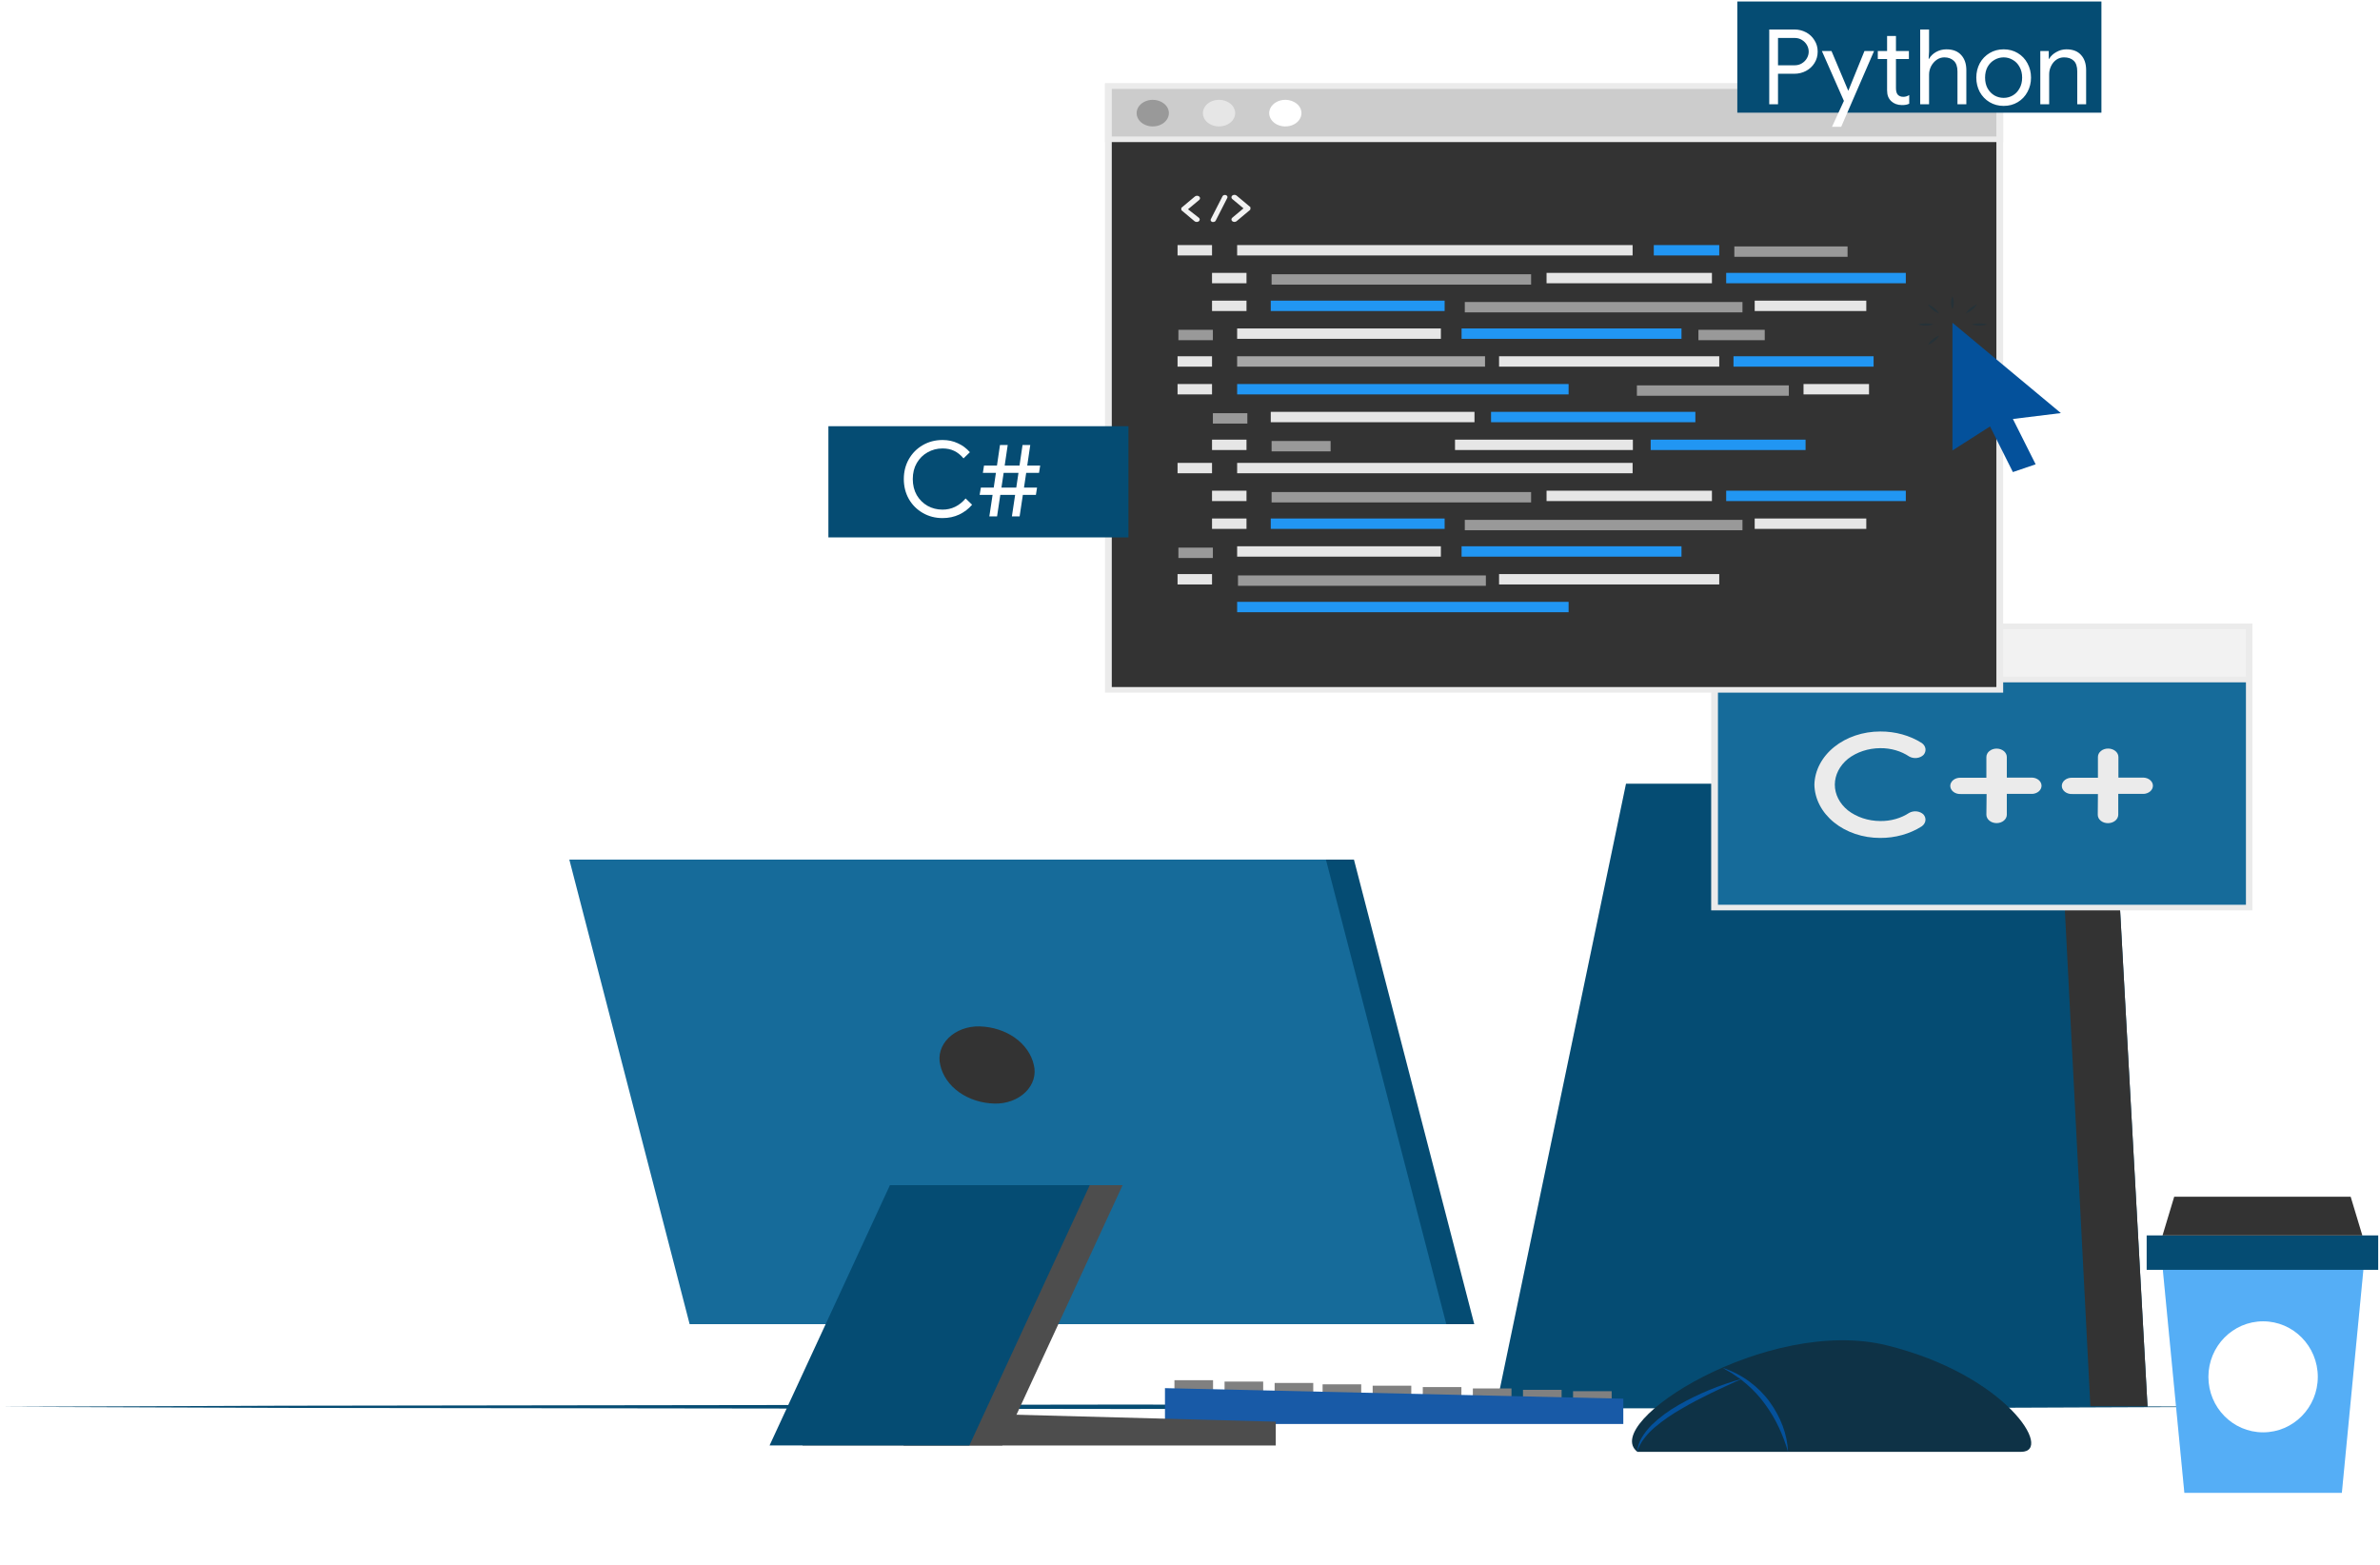 <svg width="765" height="503" viewBox="0 0 765 503" fill="none" xmlns="http://www.w3.org/2000/svg">
<path d="M361.75 502.816C554.169 502.816 710.155 492.565 710.155 479.919C710.155 467.274 554.169 457.023 361.75 457.023C169.332 457.023 13.346 467.274 13.346 479.919C13.346 492.565 169.332 502.816 361.75 502.816Z" fill="white" fill-opacity="0.2"/>
<path d="M690.275 452.204H480.894L522.642 251.924H679.212L690.275 452.204Z" fill="#054C73"/>
<path d="M690.276 452.204H671.917L661.614 251.924H679.212L690.276 452.204Z" fill="#333333"/>
<path d="M0 452.204L90.446 451.862L180.875 451.734L361.75 451.491L542.626 451.734L633.055 451.862L723.501 452.204L633.055 452.561L542.626 452.675L361.75 452.917L180.875 452.675L90.446 452.561L0 452.204Z" fill="#054C73"/>
<path d="M722.91 201.344H551.111V291.733H722.91V201.344Z" fill="#166B9A"/>
<path d="M724 292.631H550.022V200.447H724V292.631ZM552.201 290.835H721.908V202.243H552.201V290.835Z" fill="#EBEBEB"/>
<path d="M722.91 201.344H551.111V218.438H722.91V201.344Z" fill="#F2F2F2"/>
<path d="M724 219.337H550.022V200.447H724V219.337ZM552.201 217.54H721.908V202.243H552.201V217.54Z" fill="#EBEBEB"/>
<path d="M570.576 210.013C570.576 210.859 570.272 211.686 569.702 212.389C569.133 213.092 568.323 213.641 567.375 213.964C566.427 214.288 565.385 214.373 564.379 214.208C563.372 214.043 562.448 213.635 561.723 213.037C560.998 212.439 560.504 211.677 560.304 210.847C560.104 210.018 560.206 209.158 560.599 208.376C560.991 207.595 561.656 206.927 562.509 206.457C563.362 205.987 564.365 205.736 565.39 205.736C566.766 205.736 568.085 206.186 569.057 206.989C570.03 207.791 570.576 208.879 570.576 210.013V210.013Z" fill="#A6A6A6"/>
<path d="M591.874 210.013C591.874 210.859 591.57 211.686 591 212.389C590.43 213.092 589.62 213.641 588.673 213.964C587.725 214.288 586.682 214.373 585.676 214.208C584.67 214.043 583.746 213.635 583.021 213.037C582.296 212.439 581.802 211.677 581.602 210.847C581.401 210.018 581.504 209.158 581.897 208.376C582.289 207.595 582.954 206.927 583.807 206.457C584.66 205.987 585.662 205.736 586.688 205.736C588.064 205.736 589.383 206.186 590.355 206.989C591.328 207.791 591.874 208.879 591.874 210.013V210.013Z" fill="#EBEBEB"/>
<path d="M613.172 210.013C613.172 210.859 612.868 211.686 612.298 212.389C611.728 213.092 610.918 213.641 609.971 213.964C609.023 214.288 607.98 214.373 606.974 214.208C605.968 214.043 605.044 213.635 604.319 213.037C603.594 212.439 603.1 211.677 602.899 210.847C602.699 210.018 602.802 209.158 603.195 208.376C603.587 207.595 604.252 206.927 605.105 206.457C605.958 205.987 606.96 205.736 607.986 205.736C609.361 205.736 610.681 206.186 611.653 206.989C612.626 207.791 613.172 208.879 613.172 210.013V210.013Z" fill="white"/>
<path d="M583.196 252.242C583.309 247.672 585.59 243.321 589.55 240.122C593.509 236.924 598.831 235.133 604.373 235.134C609.199 235.104 613.898 236.409 617.719 238.84C618.371 239.303 618.791 239.949 618.896 240.653C619.002 241.357 618.785 242.068 618.289 242.647C617.738 243.194 616.959 243.551 616.105 243.648C615.251 243.746 614.384 243.577 613.674 243.174C611.046 241.406 607.747 240.457 604.356 240.494C600.497 240.52 596.792 241.747 593.983 243.93C591.302 246.121 589.785 249.1 589.765 252.213C589.765 253.756 590.137 255.283 590.862 256.706C591.586 258.128 592.647 259.417 593.983 260.496C596.793 262.676 600.499 263.898 604.356 263.918C607.732 263.965 611.022 263.037 613.656 261.295C614.367 260.892 615.234 260.723 616.088 260.821C616.942 260.919 617.721 261.276 618.272 261.822C618.768 262.402 618.984 263.113 618.879 263.816C618.773 264.52 618.354 265.167 617.701 265.629C613.882 268.064 609.183 269.374 604.356 269.35C598.811 269.362 593.483 267.574 589.524 264.373C585.565 261.171 583.292 256.814 583.196 252.242V252.242Z" fill="#EBEBEB"/>
<path d="M638.55 255.236H630.286C629.85 255.262 629.412 255.214 628.999 255.095C628.586 254.975 628.208 254.787 627.887 254.541C627.567 254.296 627.311 253.998 627.136 253.668C626.961 253.337 626.871 252.98 626.871 252.619C626.871 252.259 626.961 251.902 627.136 251.571C627.311 251.24 627.567 250.943 627.887 250.697C628.208 250.452 628.586 250.263 628.999 250.144C629.412 250.025 629.85 249.977 630.286 250.003H638.48V243.345C638.48 242.627 638.826 241.938 639.442 241.43C640.058 240.922 640.894 240.636 641.765 240.636C642.636 240.636 643.471 240.922 644.087 241.43C644.703 241.938 645.049 242.627 645.049 243.345V249.96H653.261C654.062 250.009 654.811 250.306 655.357 250.791C655.904 251.277 656.207 251.914 656.207 252.577C656.207 253.239 655.904 253.877 655.357 254.362C654.811 254.847 654.062 255.144 653.261 255.193H645.049V261.879C645.049 262.598 644.703 263.287 644.087 263.795C643.471 264.303 642.636 264.588 641.765 264.588C640.894 264.588 640.058 264.303 639.442 263.795C638.826 263.287 638.48 262.598 638.48 261.879L638.55 255.236Z" fill="#EBEBEB"/>
<path d="M674.334 255.236H666.14C665.704 255.262 665.266 255.214 664.853 255.095C664.44 254.976 664.062 254.787 663.741 254.542C663.421 254.296 663.165 253.999 662.99 253.668C662.815 253.337 662.725 252.98 662.725 252.62C662.725 252.259 662.815 251.902 662.99 251.571C663.165 251.241 663.421 250.943 663.741 250.698C664.062 250.452 664.44 250.264 664.853 250.144C665.266 250.025 665.704 249.977 666.14 250.004H674.334V243.346C674.327 242.988 674.407 242.632 674.57 242.3C674.732 241.968 674.974 241.666 675.28 241.412C675.586 241.158 675.951 240.958 676.352 240.822C676.754 240.687 677.185 240.619 677.619 240.622C678.495 240.622 679.334 240.909 679.954 241.42C680.573 241.931 680.921 242.623 680.921 243.346V249.961H689.063C689.864 250.01 690.613 250.306 691.159 250.792C691.706 251.277 692.009 251.915 692.009 252.577C692.009 253.239 691.706 253.877 691.159 254.362C690.613 254.847 689.864 255.144 689.063 255.193H680.869V261.879C680.869 262.237 680.783 262.591 680.618 262.922C680.452 263.252 680.208 263.552 679.902 263.805C679.595 264.058 679.231 264.258 678.831 264.395C678.43 264.532 678.001 264.603 677.567 264.603C677.133 264.606 676.702 264.538 676.301 264.403C675.899 264.267 675.534 264.066 675.228 263.813C674.922 263.559 674.68 263.257 674.518 262.925C674.356 262.593 674.276 262.237 674.283 261.879L674.334 255.236Z" fill="#EBEBEB"/>
<path d="M643.058 28.118L356.542 28.118V222.168H643.058V28.118Z" fill="#333333"/>
<path d="M643.874 222.645H355.179V26.798L643.874 26.798V222.645ZM357.357 220.848H641.696V28.58L357.357 28.58V220.848Z" fill="#EBEBEB"/>
<path d="M642.785 27.682L356.268 27.682V44.776L642.785 44.776V27.682Z" fill="#CCCCCC"/>
<path d="M643.874 45.674L355.179 45.674V26.798L643.874 26.798V45.674ZM357.357 43.878L641.696 43.878V28.58L357.357 28.58V43.878Z" fill="#EBEBEB"/>
<path d="M375.716 36.364C375.716 37.21 375.411 38.037 374.842 38.741C374.272 39.444 373.462 39.992 372.514 40.316C371.566 40.64 370.524 40.724 369.518 40.559C368.512 40.394 367.588 39.987 366.862 39.389C366.137 38.791 365.643 38.029 365.443 37.199C365.243 36.369 365.346 35.509 365.738 34.728C366.131 33.946 366.795 33.278 367.648 32.808C368.501 32.338 369.504 32.087 370.529 32.087C371.905 32.087 373.224 32.538 374.197 33.34C375.169 34.142 375.716 35.23 375.716 36.364Z" fill="#999999"/>
<path d="M397.013 36.364C397.013 37.21 396.709 38.037 396.139 38.741C395.57 39.444 394.76 39.992 393.812 40.316C392.864 40.64 391.822 40.724 390.816 40.559C389.809 40.394 388.885 39.987 388.16 39.389C387.435 38.791 386.941 38.029 386.741 37.199C386.541 36.369 386.643 35.509 387.036 34.728C387.428 33.946 388.093 33.278 388.946 32.808C389.799 32.338 390.802 32.087 391.827 32.087C393.203 32.087 394.522 32.538 395.494 33.34C396.467 34.142 397.013 35.23 397.013 36.364Z" fill="#E6E6E6"/>
<path d="M418.328 36.364C418.328 37.21 418.024 38.037 417.454 38.741C416.884 39.444 416.074 39.992 415.127 40.316C414.179 40.64 413.136 40.724 412.13 40.559C411.124 40.394 410.2 39.987 409.475 39.389C408.75 38.791 408.256 38.029 408.056 37.199C407.856 36.369 407.958 35.509 408.351 34.728C408.743 33.946 409.408 33.278 410.261 32.808C411.114 32.338 412.116 32.087 413.142 32.087C414.518 32.087 415.837 32.538 416.809 33.34C417.782 34.142 418.328 35.23 418.328 36.364Z" fill="white"/>
<path d="M389.58 78.779H378.499V82.115H389.58V78.779Z" fill="#E6E6E6"/>
<path d="M524.765 78.779H397.653V82.115H524.765V78.779Z" fill="#E6E6E6"/>
<path d="M552.616 78.779H531.577V82.115H552.616V78.779Z" fill="#2196F3"/>
<path d="M600.759 123.445H579.704V126.781H600.759V123.445Z" fill="#E6E6E6"/>
<path d="M593.86 79.215H557.47V82.551H593.86V79.215Z" fill="#999999"/>
<path d="M400.661 87.718H389.58V91.054H400.661V87.718Z" fill="#E6E6E6"/>
<path d="M492.141 88.154H408.731V91.49H492.141V88.154Z" fill="#999999"/>
<path d="M574.981 123.881H526.145V127.217H574.981V123.881Z" fill="#999999"/>
<path d="M477.329 114.521H397.653V117.857H477.329V114.521Z" fill="#A6A6A6"/>
<path d="M464.347 96.643H408.458V99.979H464.347V96.643Z" fill="#2196F3"/>
<path d="M567.237 106.018H545.922V109.354H567.237V106.018Z" fill="#999999"/>
<path d="M560.08 97.079H470.826V100.415H560.08V97.079Z" fill="#999999"/>
<path d="M504.194 123.445H397.653V126.781H504.194V123.445Z" fill="#2196F3"/>
<path d="M612.584 87.718H554.845V91.054H612.584V87.718Z" fill="#2196F3"/>
<path d="M550.264 87.718H497.106V91.054H550.264V87.718Z" fill="#E6E6E6"/>
<path d="M599.879 96.643H564.008V99.979H599.879V96.643Z" fill="#E6E6E6"/>
<path d="M400.661 96.643H389.58V99.979H400.661V96.643Z" fill="#E6E6E6"/>
<path d="M389.854 106.018H378.772V109.354H389.854V106.018Z" fill="#999999"/>
<path d="M463.137 105.582H397.653V108.918H463.137V105.582Z" fill="#E6E6E6"/>
<path d="M473.941 132.384H408.458V135.72H473.941V132.384Z" fill="#E6E6E6"/>
<path d="M580.362 141.323H530.575V144.66H580.362V141.323Z" fill="#2196F3"/>
<path d="M544.94 132.384H479.266V135.72H544.94V132.384Z" fill="#2196F3"/>
<path d="M524.852 141.323H467.683V144.659H524.852V141.323Z" fill="#E6E6E6"/>
<path d="M427.695 141.76H408.731V145.096H427.695V141.76Z" fill="#999999"/>
<path d="M552.615 114.521H481.842V117.857H552.615V114.521Z" fill="#E6E6E6"/>
<path d="M602.229 114.521H557.196V117.857H602.229V114.521Z" fill="#2196F3"/>
<path d="M540.48 105.582H469.792V108.918H540.48V105.582Z" fill="#2196F3"/>
<path d="M389.58 114.521H378.499V117.857H389.58V114.521Z" fill="#E6E6E6"/>
<path d="M389.58 123.445H378.499V126.781H389.58V123.445Z" fill="#E6E6E6"/>
<path d="M400.935 132.821H389.854V136.157H400.935V132.821Z" fill="#999999"/>
<path d="M400.661 141.323H389.58V144.66H400.661V141.323Z" fill="#E6E6E6"/>
<path d="M389.58 148.794H378.499V152.13H389.58V148.794Z" fill="#E6E6E6"/>
<path d="M524.766 148.794H397.653V152.13H524.766V148.794Z" fill="#E6E6E6"/>
<path d="M400.661 157.733H389.58V161.069H400.661V157.733Z" fill="#E6E6E6"/>
<path d="M492.141 158.169H408.731V161.505H492.141V158.169Z" fill="#999999"/>
<path d="M477.603 184.972H397.926V188.308H477.603V184.972Z" fill="#999999"/>
<path d="M464.347 166.672H408.458V170.008H464.347V166.672Z" fill="#2196F3"/>
<path d="M560.08 167.108H470.826V170.444H560.08V167.108Z" fill="#999999"/>
<path d="M504.194 193.461H397.653V196.797H504.194V193.461Z" fill="#2196F3"/>
<path d="M612.584 157.733H554.845V161.069H612.584V157.733Z" fill="#2196F3"/>
<path d="M550.264 157.733H497.106V161.069H550.264V157.733Z" fill="#E6E6E6"/>
<path d="M599.879 166.672H564.008V170.008H599.879V166.672Z" fill="#E6E6E6"/>
<path d="M400.661 166.672H389.58V170.008H400.661V166.672Z" fill="#E6E6E6"/>
<path d="M389.854 176.033H378.772V179.369H389.854V176.033Z" fill="#999999"/>
<path d="M463.137 175.597H397.653V178.933H463.137V175.597Z" fill="#E6E6E6"/>
<path d="M552.615 184.536H481.842V187.872H552.615V184.536Z" fill="#E6E6E6"/>
<path d="M540.48 175.597H469.792V178.933H540.48V175.597Z" fill="#2196F3"/>
<path d="M389.58 184.536H378.499V187.872H389.58V184.536Z" fill="#E6E6E6"/>
<path d="M385.345 69.997C385.526 70.146 385.627 70.349 385.627 70.56C385.627 70.771 385.526 70.973 385.345 71.123C385.162 71.268 384.917 71.35 384.662 71.35C384.408 71.35 384.163 71.268 383.979 71.123L379.71 67.544C379.7 67.521 379.7 67.496 379.71 67.473C379.703 67.44 379.703 67.406 379.71 67.373V67.373C379.703 67.345 379.703 67.316 379.71 67.288C379.71 67.288 379.71 67.288 379.71 67.288V67.202C379.71 67.202 379.71 67.202 379.71 67.117C379.71 67.031 379.71 67.117 379.71 67.117V67.031C379.702 66.998 379.702 66.964 379.71 66.931C379.71 66.931 379.71 66.832 379.71 66.817C379.71 66.803 379.71 66.817 379.71 66.817C379.73 66.779 379.767 66.749 379.813 66.732L384.083 63.153C384.267 63.008 384.511 62.926 384.766 62.926C385.021 62.926 385.265 63.008 385.449 63.153C385.629 63.303 385.731 63.505 385.731 63.716C385.731 63.928 385.629 64.13 385.449 64.28L381.853 67.273L385.345 69.997Z" fill="#F2F2F2"/>
<path d="M389.217 70.396L392.951 63.082C392.993 62.999 393.054 62.923 393.132 62.859C393.209 62.796 393.301 62.745 393.402 62.711C393.504 62.676 393.612 62.659 393.721 62.659C393.831 62.659 393.939 62.677 394.04 62.711C394.141 62.746 394.233 62.797 394.31 62.861C394.387 62.924 394.449 63 394.49 63.084C394.532 63.167 394.554 63.256 394.553 63.347C394.553 63.437 394.532 63.526 394.49 63.609L390.756 70.938C390.688 71.061 390.579 71.166 390.441 71.24C390.303 71.313 390.142 71.352 389.978 71.351C389.881 71.371 389.78 71.371 389.684 71.351C389.57 71.321 389.466 71.271 389.379 71.204C389.292 71.137 389.224 71.055 389.179 70.963C389.134 70.872 389.115 70.774 389.121 70.676C389.128 70.578 389.161 70.482 389.217 70.396Z" fill="#F2F2F2"/>
<path d="M401.836 67.444C401.811 67.48 401.775 67.509 401.732 67.53L397.462 71.108C397.273 71.251 397.027 71.332 396.771 71.337C396.519 71.334 396.278 71.253 396.097 71.108C395.916 70.959 395.815 70.756 395.815 70.545C395.815 70.334 395.916 70.132 396.097 69.982L399.693 66.974L396.097 63.98C395.916 63.83 395.815 63.628 395.815 63.417C395.815 63.206 395.916 63.003 396.097 62.854C396.28 62.708 396.525 62.627 396.78 62.627C397.034 62.627 397.279 62.708 397.462 62.854L401.732 66.432C401.778 66.449 401.815 66.48 401.836 66.518C401.871 66.552 401.9 66.591 401.923 66.632C401.915 66.67 401.915 66.708 401.923 66.746V66.831V67.002C401.918 67.04 401.918 67.079 401.923 67.117L401.836 67.444Z" fill="#F2F2F2"/>
<path d="M675.457 0.48L558.423 0.48V36.222H675.457V0.48Z" fill="#054C73"/>
<path d="M362.716 137.004H266.271V172.746H362.716V137.004Z" fill="#054C73"/>
<path d="M647.003 134.68L654.315 149.25L647.003 151.745L639.656 137.075L627.572 144.802V103.757L662.423 132.784L647.003 134.68Z" fill="#04519B"/>
<path d="M627.572 99.352C627.266 98.692 627.113 97.99 627.122 97.284C627.103 96.577 627.256 95.874 627.572 95.217C627.882 95.875 628.029 96.578 628.004 97.284C628.019 97.99 627.873 98.691 627.572 99.352V99.352Z" fill="#263238"/>
<path d="M623.25 100.777C622.475 100.486 621.772 100.08 621.176 99.579C620.553 99.093 620.058 98.506 619.724 97.854C620.503 98.144 621.208 98.556 621.798 99.066C622.421 99.547 622.915 100.13 623.25 100.777V100.777Z" fill="#263238"/>
<path d="M621.47 104.298C619.859 104.792 618.086 104.792 616.474 104.298C618.09 103.823 619.855 103.823 621.47 104.298V104.298Z" fill="#263238"/>
<path d="M623.25 107.905C622.915 108.552 622.421 109.135 621.798 109.616C621.208 110.126 620.503 110.538 619.724 110.828C620.058 110.177 620.553 109.589 621.176 109.103C621.772 108.602 622.475 108.196 623.25 107.905Z" fill="#263238"/>
<path d="M633.744 104.298C635.365 103.823 637.136 103.823 638.757 104.298C637.14 104.793 635.361 104.793 633.744 104.298V104.298Z" fill="#263238"/>
<path d="M631.876 100.777C632.224 100.135 632.717 99.555 633.329 99.066C633.922 98.552 634.633 98.14 635.42 97.854C634.687 99.121 633.431 100.132 631.876 100.706V100.777Z" fill="#263238"/>
<path d="M568.685 9.48H576.772C578.114 9.48 579.356 9.782 580.497 10.386C581.638 10.99 582.544 11.84 583.215 12.936C583.909 14.01 584.256 15.229 584.256 16.594C584.256 17.959 583.909 19.189 583.215 20.285C582.544 21.359 581.638 22.198 580.497 22.802C579.356 23.406 578.114 23.708 576.772 23.708H571.504V33.507H568.685V9.48ZM576.839 20.99C577.734 20.99 578.517 20.778 579.188 20.353C579.882 19.927 580.419 19.379 580.799 18.708C581.179 18.037 581.37 17.332 581.37 16.594C581.37 15.856 581.179 15.151 580.799 14.48C580.419 13.809 579.882 13.261 579.188 12.836C578.517 12.411 577.734 12.198 576.839 12.198H571.504V20.99H576.839ZM592.684 32.434L585.604 16.393H588.691L594.06 29.111H594.127L599.295 16.393H602.383L591.812 40.756H588.859L592.684 32.434ZM611.33 33.776C610.637 33.776 609.988 33.664 609.384 33.44C608.802 33.217 608.31 32.914 607.907 32.534C607.46 32.109 607.124 31.617 606.9 31.058C606.677 30.498 606.565 29.816 606.565 29.011V18.977H603.578V16.393H606.565V11.56H609.417V16.393H613.578V18.977H609.417V28.306C609.417 29.245 609.596 29.939 609.954 30.386C610.379 30.879 610.994 31.125 611.8 31.125C612.449 31.125 613.075 30.934 613.679 30.554V33.34C613.344 33.496 612.997 33.608 612.639 33.675C612.303 33.742 611.867 33.776 611.33 33.776ZM617.206 9.48H620.058V16.561L619.924 18.91H620.058C620.528 18.037 621.266 17.31 622.273 16.728C623.302 16.147 624.421 15.856 625.629 15.856C627.71 15.856 629.298 16.471 630.394 17.701C631.49 18.91 632.038 20.52 632.038 22.534V33.507H629.186V22.97C629.186 21.426 628.795 20.285 628.012 19.547C627.229 18.809 626.211 18.44 624.958 18.44C624.063 18.44 623.235 18.708 622.474 19.245C621.736 19.782 621.143 20.476 620.696 21.326C620.271 22.176 620.058 23.06 620.058 23.977V33.507H617.206V9.48ZM644.034 34.044C642.356 34.044 640.846 33.642 639.504 32.836C638.161 32.031 637.11 30.934 636.349 29.547C635.611 28.16 635.242 26.628 635.242 24.95C635.242 23.272 635.611 21.74 636.349 20.353C637.11 18.965 638.161 17.869 639.504 17.064C640.846 16.259 642.356 15.856 644.034 15.856C645.712 15.856 647.222 16.259 648.564 17.064C649.907 17.869 650.947 18.965 651.685 20.353C652.446 21.74 652.826 23.272 652.826 24.95C652.826 26.628 652.446 28.16 651.685 29.547C650.947 30.934 649.907 32.031 648.564 32.836C647.222 33.642 645.712 34.044 644.034 34.044ZM644.034 31.46C645.085 31.46 646.059 31.203 646.953 30.688C647.871 30.151 648.598 29.391 649.135 28.407C649.694 27.422 649.974 26.27 649.974 24.95C649.974 23.63 649.694 22.478 649.135 21.494C648.598 20.509 647.871 19.76 646.953 19.245C646.059 18.708 645.085 18.44 644.034 18.44C642.982 18.44 641.998 18.708 641.081 19.245C640.164 19.76 639.425 20.509 638.866 21.494C638.329 22.478 638.061 23.63 638.061 24.95C638.061 26.27 638.329 27.422 638.866 28.407C639.425 29.391 640.164 30.151 641.081 30.688C641.998 31.203 642.982 31.46 644.034 31.46ZM655.811 16.393H658.529V18.91H658.663C659.133 18.059 659.882 17.343 660.911 16.762C661.941 16.158 663.037 15.856 664.2 15.856C666.258 15.856 667.824 16.46 668.898 17.668C669.995 18.854 670.543 20.476 670.543 22.534V33.507H667.69V22.97C667.69 21.382 667.31 20.23 666.549 19.514C665.789 18.798 664.748 18.44 663.428 18.44C662.511 18.44 661.683 18.697 660.945 19.212C660.229 19.726 659.67 20.409 659.267 21.259C658.864 22.086 658.663 22.959 658.663 23.876V33.507H655.811V16.393Z" fill="white"/>
<path d="M302.96 166.537C300.633 166.537 298.519 165.989 296.618 164.893C294.716 163.796 293.217 162.297 292.121 160.396C291.047 158.472 290.51 156.335 290.51 153.986C290.51 151.637 291.047 149.512 292.121 147.61C293.217 145.686 294.716 144.176 296.618 143.08C298.519 141.984 300.633 141.436 302.96 141.436C304.75 141.436 306.383 141.782 307.86 142.476C309.359 143.147 310.656 144.109 311.752 145.362L309.705 147.342C308.788 146.246 307.781 145.44 306.685 144.926C305.611 144.411 304.37 144.154 302.96 144.154C301.215 144.154 299.616 144.568 298.161 145.395C296.707 146.201 295.544 147.353 294.671 148.852C293.821 150.328 293.396 152.04 293.396 153.986C293.396 155.933 293.821 157.655 294.671 159.154C295.544 160.631 296.707 161.783 298.161 162.611C299.616 163.416 301.215 163.819 302.96 163.819C305.868 163.819 308.341 162.622 310.376 160.228L312.457 162.242C311.338 163.561 309.963 164.613 308.329 165.396C306.696 166.157 304.906 166.537 302.96 166.537ZM319.041 159.087H314.88L315.283 156.738H319.411L320.115 152.006H315.921L316.29 149.657H320.451L321.424 143.046H323.907L322.934 149.657H327.699L328.673 143.046H331.156L330.183 149.657H334.344L333.975 152.006H329.847L329.142 156.738H333.337L332.968 159.087H328.773L327.733 166H325.25L326.29 159.087H321.525L320.484 166H318.001L319.041 159.087ZM326.659 156.738L327.364 152.006H322.599L321.894 156.738H326.659Z" fill="white"/>
<path d="M505.627 453.883H518.039V447.196H505.627V453.883Z" fill="#808080"/>
<path d="M489.533 453.441H501.945V446.755H489.533V453.441Z" fill="#808080"/>
<path d="M473.42 452.999H485.833V446.313H473.42V452.999Z" fill="#808080"/>
<path d="M457.327 452.557H469.739V445.871H457.327V452.557Z" fill="#808080"/>
<path d="M441.214 452.115H453.626V445.429H441.214V452.115Z" fill="#808080"/>
<path d="M425.121 451.674H437.533V444.987H425.121V451.674Z" fill="#808080"/>
<path d="M409.704 451.231H422.116V444.545H409.704V451.231Z" fill="#808080"/>
<path d="M393.61 450.79H406.022V444.103H393.61V450.79Z" fill="#808080"/>
<path d="M377.498 450.347H389.91V443.661H377.498V450.347Z" fill="#808080"/>
<path d="M374.455 457.732H521.776V449.606L374.455 446.213V457.732Z" fill="#185AA7"/>
<path d="M230.678 425.654H473.873L435.202 276.328H191.989L230.678 425.654Z" fill="#054C73"/>
<path d="M221.671 425.654H464.884L426.195 276.328H183L221.671 425.654Z" fill="#166B9A"/>
<path d="M302.227 342.337C302.969 345.738 305.105 348.826 308.277 351.083C311.449 353.341 315.464 354.632 319.652 354.741C321.543 354.79 323.423 354.486 325.15 353.85C326.878 353.214 328.408 352.263 329.626 351.069C330.844 349.876 331.718 348.47 332.182 346.957C332.646 345.445 332.689 343.865 332.306 342.337C331.555 338.94 329.417 335.857 326.247 333.601C323.077 331.344 319.066 330.05 314.881 329.934C312.99 329.884 311.11 330.189 309.383 330.825C307.655 331.461 306.125 332.411 304.907 333.605C303.689 334.799 302.815 336.205 302.351 337.717C301.887 339.23 301.844 340.809 302.227 342.337Z" fill="#333333"/>
<path d="M290.457 464.647H410.067V456.991L290.457 453.797V464.647Z" fill="#4D4D4D"/>
<path d="M257.939 464.633H322.161L360.832 380.974H296.611L257.939 464.633Z" fill="#4D4D4D"/>
<path d="M247.359 464.633H311.581L350.27 380.974H286.048L247.359 464.633Z" fill="#054C73"/>
<path d="M526.322 466.686H649.649C660.176 466.686 644.947 441.979 606.535 432.469C568.123 422.96 514.135 457.419 526.322 466.686Z" fill="#0E3246"/>
<path d="M574.727 466.686C573.947 463.991 572.948 461.343 571.736 458.759C570.538 456.207 569.075 453.746 567.363 451.402C565.681 449.051 563.674 446.87 561.381 444.901L559.653 443.475L557.734 442.15C556.524 441.18 555.02 440.553 553.688 439.669C556.863 440.73 559.788 442.24 562.332 444.131C564.905 446.028 567.109 448.24 568.867 450.69C570.622 453.125 572.02 455.724 573.033 458.431C574.03 461.11 574.6 463.885 574.727 466.686V466.686Z" fill="#04519B"/>
<path d="M560.101 443.176C558.372 443.918 556.73 444.602 555.071 445.415C553.411 446.227 551.734 446.94 550.109 447.738C546.859 449.349 543.627 450.975 540.567 452.8C537.459 454.556 534.564 456.557 531.923 458.773C530.613 459.877 529.454 461.096 528.466 462.409C527.432 463.717 526.683 465.165 526.253 466.686C526.363 465.085 526.863 463.519 527.722 462.081C528.601 460.644 529.667 459.291 530.903 458.046C533.434 455.607 536.34 453.45 539.547 451.631C545.864 448.013 552.781 445.166 560.084 443.176H560.101Z" fill="#04519B"/>
<path d="M760.065 403.962L752.735 479.865H702.118L694.789 403.962H760.065Z" fill="#42A5F5"/>
<path opacity="0.1" d="M760.065 403.962L752.735 479.865H702.118L694.789 403.962H760.065Z" fill="white"/>
<path d="M764.421 397.118H690V408.182H764.421V397.118Z" fill="#054C73"/>
<path d="M759.322 397.118H695.1L698.851 384.687H755.571L759.322 397.118Z" fill="#333333"/>
<path d="M745.007 442.584C745.007 452.435 737.142 460.419 727.426 460.419C717.711 460.419 709.845 452.435 709.845 442.584C709.845 432.732 717.728 424.734 727.426 424.734C737.124 424.734 745.007 432.732 745.007 442.584Z" fill="white"/>
</svg>
